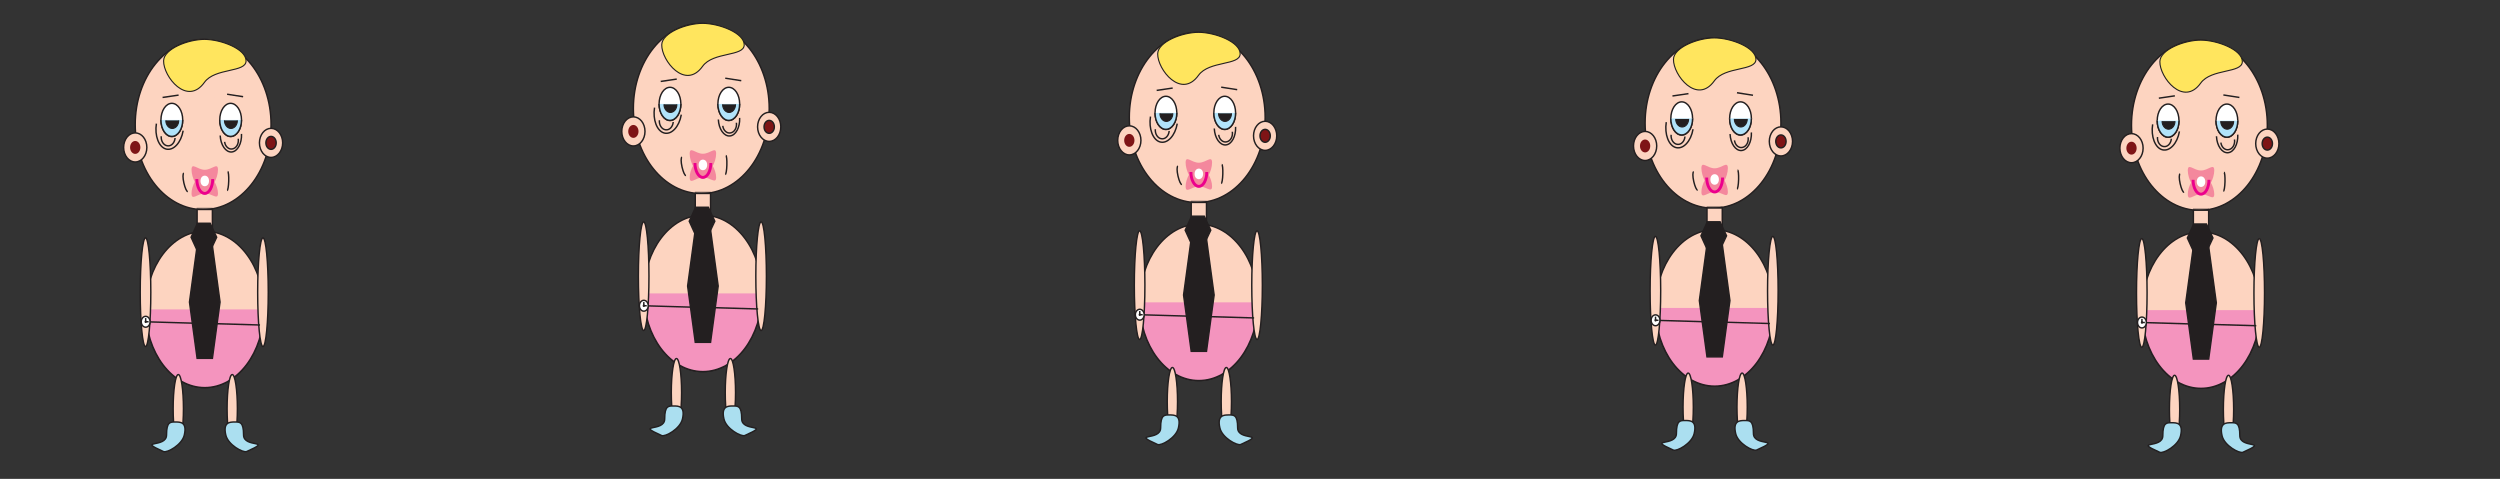 <?xml version="1.0" encoding="utf-8"?>
<!-- Generator: Adobe Illustrator 23.0.6, SVG Export Plug-In . SVG Version: 6.00 Build 0)  -->
<svg version="1.1" id="Layer_1" xmlns="http://www.w3.org/2000/svg" xmlns:xlink="http://www.w3.org/1999/xlink" x="0px" y="0px"
	 viewBox="0 0 1700.8 325.8" style="enable-background:new 0 0 1700.8 325.8;" xml:space="preserve">
<rect x="0" y="0" width="1700.8" height="325.8" fill="#333333" stroke="none"/>
<style type="text/css">
	.st0{fill:#FDD4C0;stroke:#231F20;stroke-miterlimit:10;}
	.st1{fill:#7E1416;}
	.st2{fill:#7E1416;stroke:#231F20;stroke-miterlimit:10;}
	.st3{fill:#FDD4C0;}
	.st4{fill:#FFE55E;stroke:#231F20;stroke-width:0.75;stroke-miterlimit:10;}
	.st5{fill:#FFFFFF;stroke:#231F20;stroke-miterlimit:10;}
	.st6{fill:#B1E3FA;stroke:#231F20;stroke-miterlimit:10;}
	.st7{fill:none;stroke:#231F20;stroke-miterlimit:10;}
	.st8{fill:#F4889D;}
	.st9{fill:#FFFFFF;}
	.st10{fill:none;stroke:#EC008C;stroke-width:2;stroke-miterlimit:10;}
	.st11{fill:#231F20;stroke:#231F20;stroke-width:0.75;stroke-miterlimit:10;}
	.st12{opacity:0.5;fill:#FDD4C0;stroke:#231F20;stroke-miterlimit:10;enable-background:new    ;}
	.st13{fill:#F494BE;stroke:#231F20;stroke-miterlimit:10;}
	.st14{fill:#231F20;stroke:#231F20;stroke-miterlimit:10;}
	.st15{fill:#ABDFF0;stroke:#231F20;stroke-miterlimit:10;}
</style>
<title>character-01-test</title>
<ellipse class="st0" cx="1496.3" cy="85.2" rx="46.2" ry="57.9"/>
<ellipse class="st0" cx="1450.1" cy="100.8" rx="7.9" ry="9.9"/>
<ellipse class="st1" cx="1450.1" cy="100.8" rx="3.5" ry="4.4"/>
<ellipse class="st0" cx="1542.5" cy="97.7" rx="7.9" ry="9.9"/>
<ellipse class="st2" cx="1542.5" cy="97.7" rx="3.5" ry="4.4"/>
<ellipse class="st3" cx="1513.1" cy="68.6" rx="9.3" ry="13.5"/>
<ellipse class="st3" cx="1475" cy="68.6" rx="9.3" ry="13.5"/>
<path class="st4" d="M1525.5,41.9c0,8.1-21.1,4.6-28.3,14.6c-11.8,16.5-28-3.9-27.8-14.6c0.1-8.1,16.6-14.6,27.8-14.6
	C1508.4,27.3,1525.5,33.8,1525.5,41.9z"/>
<ellipse class="st5" cx="1475" cy="82.1" rx="7.4" ry="11.3"/>
<ellipse class="st5" cx="1515" cy="82.1" rx="7.4" ry="11.3"/>
<path class="st6" d="M1482.4,82.1c0,6.2-3.3,11.2-7.4,11.2s-7.4-5-7.4-11.2"/>
<path class="st6" d="M1522.4,82.1c0,6.2-3.3,11.2-7.4,11.2s-7.4-5-7.4-11.2"/>
<path class="st7" d="M1482.7,89.4c-1.4,8.2-6.6,13.8-11.6,12.5s-7.9-9.1-6.6-17.3"/>
<path class="st7" d="M1522.4,91.6c0.3,6.5-2.7,12-6.7,12.3s-7.5-4.7-7.8-11.2"/>
<path class="st7" d="M1467.8,93.2c-0.3,3.2,1.6,6.2,4.2,6.5c2.6,0.4,4.9-2,5.2-5.2l0,0v-0.1"/>
<path class="st7" d="M1510.9,97c0.4,3.2,2.9,5.4,5.4,4.8c2.6-0.5,4.3-3.5,3.9-6.7v-0.2"/>
<path class="st7" d="M1483.2,118.3c-0.8,0.2-0.8,3.2,0,6.7c0.8,3.4,1.9,6,2.7,5.8"/>
<path class="st7" d="M1512.6,130.1c0.5,0,1-2.8,1.1-6.4s-0.2-6.5-0.7-6.5"/>
<path class="st8" d="M1506.4,116c0,5.4-4,14-9,14s-9-8.6-9-14s4,0,9,0S1506.4,110.6,1506.4,116z"/>
<path class="st8" d="M1506.4,132c0-5-4.1-13-9.1-12.9s-9,8-8.9,13.1c0.1,5.1,4,0,9-0.1S1506.4,137,1506.4,132z"/>
<ellipse class="st9" cx="1497.4" cy="123.6" rx="2.9" ry="3.6"/>
<path class="st10" d="M1502.8,122.3c0,5.4-2.4,9.8-5.4,9.8s-5.4-4.4-5.4-9.8"/>
<path class="st11" d="M1479.7,82.4c0,3.1-2,5.5-4.4,5.5s-4.4-2.5-4.4-5.5"/>
<path class="st11" d="M1519.6,82.4c0,3.1-2,5.5-4.4,5.5s-4.4-2.5-4.4-5.5"/>
<line class="st7" x1="1512.6" y1="64.6" x2="1523.5" y2="66.3"/>
<line class="st7" x1="1479.6" y1="65.2" x2="1468.7" y2="66.8"/>
<rect x="1492.2" y="143" class="st0" width="10.4" height="19.3"/>
<polygon class="st12" points="1491.9,142.3 1502.8,142.3 1502.8,142.3 "/>
<ellipse class="st0" cx="1497.4" cy="211" rx="40.2" ry="53.2"/>
<path class="st13" d="M1457.2,211c0,29.4,18,53.2,40.2,53.2s40.2-23.8,40.2-53.2"/>
<polygon class="st14" points="1492.2,244.3 1487,206 1492.2,167.7 1502.6,167.7 1507.8,206 1502.6,244.3 "/>
<polygon class="st14" points="1501.1,171.3 1492.4,171.3 1488.1,161.9 1492.4,152.4 1501.1,152.4 1505.5,161.9 "/>
<ellipse class="st0" cx="1457.1" cy="199.3" rx="3.6" ry="37"/>
<ellipse class="st0" cx="1537" cy="199.3" rx="3.6" ry="37"/>
<line class="st7" x1="1460.2" y1="219.5" x2="1491" y2="220.4"/>
<line class="st7" x1="1504.1" y1="220.7" x2="1535" y2="221.6"/>
<ellipse class="st5" cx="1457.2" cy="219.4" rx="3" ry="3.7"/>
<ellipse class="st14" cx="1457.2" cy="219.4" rx="0.3" ry="0.4"/>
<line class="st7" x1="1457.2" y1="216.9" x2="1457.2" y2="219.4"/>
<line class="st7" x1="1457.2" y1="219.4" x2="1459.2" y2="219.4"/>
<ellipse class="st0" cx="1479.4" cy="278.5" rx="3.5" ry="23.2"/>
<ellipse class="st0" cx="1516.1" cy="278.5" rx="3.5" ry="23.2"/>
<path class="st15" d="M1483.5,296.4c-1.5,6.8-11.8,12.4-14.2,11.3c-18.8-8.4,2.1-2.1,2.1-11.3s2.7-8.8,6-8.8
	S1485.5,287.5,1483.5,296.4z"/>
<path class="st15" d="M1511.7,296.4c1.5,6.8,11.8,12.3,14.2,11.3c18.8-8.4-2.1-2.1-2.1-11.3s-2.7-8.8-6-8.8
	S1509.7,287.6,1511.7,296.4z"/>
<ellipse class="st0" cx="1165.4" cy="83.7" rx="46.2" ry="57.9"/>
<ellipse class="st0" cx="1119.2" cy="99.3" rx="7.9" ry="9.9"/>
<ellipse class="st1" cx="1119.2" cy="99.3" rx="3.5" ry="4.4"/>
<ellipse class="st0" cx="1211.6" cy="96.2" rx="7.9" ry="9.9"/>
<ellipse class="st2" cx="1211.6" cy="96.2" rx="3.5" ry="4.4"/>
<ellipse class="st3" cx="1182.2" cy="67.1" rx="9.3" ry="13.5"/>
<ellipse class="st3" cx="1144.1" cy="67.1" rx="9.3" ry="13.5"/>
<path class="st4" d="M1194.6,40.4c0,8.1-21.1,4.6-28.3,14.6c-11.8,16.5-28-3.9-27.8-14.6c0.1-8.1,16.6-14.6,27.8-14.6
	C1177.5,25.8,1194.6,32.3,1194.6,40.4z"/>
<ellipse class="st5" cx="1144.1" cy="80.6" rx="7.4" ry="11.3"/>
<ellipse class="st5" cx="1184.1" cy="80.6" rx="7.4" ry="11.3"/>
<path class="st6" d="M1151.5,80.6c0,6.2-3.3,11.2-7.4,11.2s-7.4-5-7.4-11.2"/>
<path class="st6" d="M1191.5,80.6c0,6.2-3.3,11.2-7.4,11.2s-7.4-5-7.4-11.2"/>
<path class="st7" d="M1151.8,87.9c-1.4,8.2-6.6,13.8-11.6,12.5s-7.9-9.1-6.6-17.3"/>
<path class="st7" d="M1191.5,90.1c0.3,6.5-2.7,12-6.7,12.3s-7.5-4.7-7.8-11.2"/>
<path class="st7" d="M1136.9,91.7c-0.3,3.2,1.6,6.2,4.2,6.5c2.6,0.4,4.9-2,5.2-5.2l0,0v-0.1"/>
<path class="st7" d="M1180,95.5c0.4,3.2,2.9,5.4,5.4,4.8c2.6-0.5,4.3-3.5,3.9-6.7v-0.2"/>
<path class="st7" d="M1152.3,116.8c-0.8,0.2-0.8,3.2,0,6.7c0.8,3.4,1.9,6,2.7,5.8"/>
<path class="st7" d="M1181.7,128.6c0.5,0,1-2.8,1.1-6.4s-0.2-6.5-0.7-6.5"/>
<path class="st8" d="M1175.5,114.5c0,5.4-4,14-9,14s-9-8.6-9-14s4,0,9,0S1175.5,109.1,1175.5,114.5z"/>
<path class="st8" d="M1175.5,130.5c0-5-4.1-13-9.1-12.9s-9,8-8.9,13.1s4,0,9-0.1S1175.5,135.5,1175.5,130.5z"/>
<ellipse class="st9" cx="1166.5" cy="122.1" rx="2.9" ry="3.6"/>
<path class="st10" d="M1171.9,120.8c0,5.4-2.4,9.8-5.4,9.8s-5.4-4.4-5.4-9.8"/>
<path class="st11" d="M1148.8,80.9c0,3.1-2,5.5-4.4,5.5s-4.4-2.5-4.4-5.5"/>
<path class="st11" d="M1188.7,80.9c0,3.1-2,5.5-4.4,5.5s-4.4-2.5-4.4-5.5"/>
<line class="st7" x1="1181.7" y1="63.1" x2="1192.6" y2="64.8"/>
<line class="st7" x1="1148.7" y1="63.7" x2="1137.8" y2="65.3"/>
<rect x="1161.3" y="141.5" class="st0" width="10.4" height="19.3"/>
<polygon class="st12" points="1161,140.8 1171.9,140.8 1171.9,140.8 "/>
<ellipse class="st0" cx="1166.5" cy="209.5" rx="40.2" ry="53.2"/>
<path class="st13" d="M1126.3,209.5c0,29.4,18,53.2,40.2,53.2s40.2-23.8,40.2-53.2"/>
<polygon class="st14" points="1161.3,242.8 1156.1,204.5 1161.3,166.2 1171.7,166.2 1176.9,204.5 1171.7,242.8 "/>
<polygon class="st14" points="1170.2,169.8 1161.5,169.8 1157.2,160.4 1161.5,150.9 1170.2,150.9 1174.6,160.4 "/>
<ellipse class="st0" cx="1126.2" cy="197.8" rx="3.6" ry="37"/>
<ellipse class="st0" cx="1206.1" cy="197.8" rx="3.6" ry="37"/>
<line class="st7" x1="1129.3" y1="218" x2="1160.1" y2="218.9"/>
<line class="st7" x1="1173.2" y1="219.2" x2="1204.1" y2="220.1"/>
<ellipse class="st5" cx="1126.3" cy="217.9" rx="3" ry="3.7"/>
<ellipse class="st14" cx="1126.3" cy="217.9" rx="0.3" ry="0.4"/>
<line class="st7" x1="1126.3" y1="215.4" x2="1126.3" y2="217.9"/>
<line class="st7" x1="1126.3" y1="217.9" x2="1128.3" y2="217.9"/>
<ellipse class="st0" cx="1148.5" cy="277" rx="3.5" ry="23.2"/>
<ellipse class="st0" cx="1185.2" cy="277" rx="3.5" ry="23.2"/>
<path class="st15" d="M1152.6,294.9c-1.5,6.8-11.8,12.4-14.2,11.3c-18.8-8.4,2.1-2.1,2.1-11.3s2.7-8.8,6-8.8
	S1154.6,286,1152.6,294.9z"/>
<path class="st15" d="M1180.8,294.9c1.5,6.8,11.8,12.3,14.2,11.3c18.8-8.4-2.1-2.1-2.1-11.3s-2.7-8.8-6-8.8
	S1178.8,286.1,1180.8,294.9z"/>
<ellipse class="st0" cx="138.2" cy="84.7" rx="46.2" ry="57.9"/>
<ellipse class="st0" cx="92" cy="100.3" rx="7.9" ry="9.9"/>
<ellipse class="st1" cx="92" cy="100.3" rx="3.5" ry="4.4"/>
<ellipse class="st0" cx="184.4" cy="97.2" rx="7.9" ry="9.9"/>
<ellipse class="st2" cx="184.4" cy="97.2" rx="3.5" ry="4.4"/>
<ellipse class="st3" cx="155" cy="68.1" rx="9.3" ry="13.5"/>
<ellipse class="st3" cx="116.9" cy="68.1" rx="9.3" ry="13.5"/>
<path class="st4" d="M167.4,41.4c0,8.1-21.1,4.6-28.3,14.6c-11.8,16.5-28-3.9-27.8-14.6c0.1-8.1,16.6-14.6,27.8-14.6
	C150.3,26.8,167.4,33.3,167.4,41.4z"/>
<ellipse class="st5" cx="116.9" cy="81.6" rx="7.4" ry="11.3"/>
<ellipse class="st5" cx="156.9" cy="81.6" rx="7.4" ry="11.3"/>
<path class="st6" d="M124.3,81.6c0,6.2-3.3,11.2-7.4,11.2s-7.4-5-7.4-11.2"/>
<path class="st6" d="M164.3,81.6c0,6.2-3.3,11.2-7.4,11.2s-7.4-5-7.4-11.2"/>
<path class="st7" d="M124.6,88.9c-1.4,8.2-6.6,13.8-11.6,12.5s-7.9-9.1-6.6-17.3"/>
<path class="st7" d="M164.3,91.1c0.3,6.5-2.7,12-6.7,12.3s-7.5-4.7-7.8-11.2"/>
<path class="st7" d="M109.7,92.7c-0.3,3.2,1.6,6.2,4.2,6.5c2.6,0.4,4.9-2,5.2-5.2l0,0v-0.1"/>
<path class="st7" d="M152.8,96.5c0.4,3.2,2.9,5.4,5.4,4.8c2.6-0.5,4.3-3.5,3.9-6.7v-0.2"/>
<path class="st7" d="M125.1,117.8c-0.8,0.2-0.8,3.2,0,6.7c0.8,3.4,1.9,6,2.7,5.8"/>
<path class="st7" d="M154.5,129.6c0.5,0,1-2.8,1.1-6.4s-0.2-6.5-0.7-6.5"/>
<path class="st8" d="M148.3,115.5c0,5.4-4,14-9,14s-9-8.6-9-14s4,0,9,0S148.3,110.1,148.3,115.5z"/>
<path class="st8" d="M148.3,131.5c0-5-4.1-13-9.1-12.9s-9,8-8.9,13.1c0.1,5.1,4,0,9-0.1S148.3,136.5,148.3,131.5z"/>
<ellipse class="st9" cx="139.3" cy="123.1" rx="2.9" ry="3.6"/>
<path class="st10" d="M144.7,121.8c0,5.4-2.4,9.8-5.4,9.8s-5.4-4.4-5.4-9.8"/>
<path class="st11" d="M121.6,81.9c0,3.1-2,5.5-4.4,5.5s-4.4-2.5-4.4-5.5"/>
<path class="st11" d="M161.5,81.9c0,3.1-2,5.5-4.4,5.5s-4.4-2.5-4.4-5.5"/>
<line class="st7" x1="154.5" y1="64.1" x2="165.4" y2="65.8"/>
<line class="st7" x1="121.5" y1="64.7" x2="110.6" y2="66.3"/>
<rect x="134.1" y="142.5" class="st0" width="10.4" height="19.3"/>
<polygon class="st12" points="133.8,141.8 144.7,141.8 144.7,141.8 "/>
<ellipse class="st0" cx="139.3" cy="210.5" rx="40.2" ry="53.2"/>
<path class="st13" d="M99.1,210.5c0,29.4,18,53.2,40.2,53.2s40.2-23.8,40.2-53.2"/>
<polygon class="st14" points="134.1,243.8 128.9,205.5 134.1,167.2 144.5,167.2 149.7,205.5 144.5,243.8 "/>
<polygon class="st14" points="143,170.8 134.3,170.8 130,161.4 134.3,151.9 143,151.9 147.4,161.4 "/>
<ellipse class="st0" cx="99" cy="198.8" rx="3.6" ry="37"/>
<ellipse class="st0" cx="178.9" cy="198.8" rx="3.6" ry="37"/>
<line class="st7" x1="102.1" y1="219" x2="132.9" y2="219.9"/>
<line class="st7" x1="146" y1="220.2" x2="176.9" y2="221.1"/>
<ellipse class="st5" cx="99.1" cy="218.9" rx="3" ry="3.7"/>
<ellipse class="st14" cx="99.1" cy="218.9" rx="0.3" ry="0.4"/>
<line class="st7" x1="99.1" y1="216.4" x2="99.1" y2="218.9"/>
<line class="st7" x1="99.1" y1="218.9" x2="101.1" y2="218.9"/>
<ellipse class="st0" cx="121.3" cy="278" rx="3.5" ry="23.2"/>
<ellipse class="st0" cx="158" cy="278" rx="3.5" ry="23.2"/>
<path class="st15" d="M125.4,295.9c-1.5,6.8-11.8,12.4-14.2,11.3c-18.8-8.4,2.1-2.1,2.1-11.3s2.7-8.8,6-8.8S127.4,287,125.4,295.9z"
	/>
<path class="st15" d="M153.6,295.9c1.5,6.8,11.8,12.3,14.2,11.3c18.8-8.4-2.1-2.1-2.1-11.3s-2.7-8.8-6-8.8S151.6,287.1,153.6,295.9z
	"/>
<ellipse class="st0" cx="477.1" cy="73.8" rx="46.2" ry="57.9"/>
<ellipse class="st0" cx="430.9" cy="89.4" rx="7.9" ry="9.9"/>
<ellipse class="st1" cx="430.9" cy="89.4" rx="3.5" ry="4.4"/>
<ellipse class="st0" cx="523.3" cy="86.3" rx="7.9" ry="9.9"/>
<ellipse class="st2" cx="523.3" cy="86.3" rx="3.5" ry="4.4"/>
<ellipse class="st3" cx="493.9" cy="57.2" rx="9.3" ry="13.5"/>
<ellipse class="st3" cx="455.8" cy="57.2" rx="9.3" ry="13.5"/>
<path class="st4" d="M506.3,30.5c0,8.1-21.1,4.6-28.3,14.6c-11.8,16.5-28-3.9-27.8-14.6c0.1-8.1,16.6-14.6,27.8-14.6
	C489.2,15.9,506.3,22.4,506.3,30.5z"/>
<ellipse class="st5" cx="455.8" cy="70.7" rx="7.4" ry="11.3"/>
<ellipse class="st5" cx="495.8" cy="70.7" rx="7.4" ry="11.3"/>
<path class="st6" d="M463.2,70.7c0,6.2-3.3,11.2-7.4,11.2s-7.4-5-7.4-11.2"/>
<path class="st6" d="M503.2,70.7c0,6.2-3.3,11.2-7.4,11.2s-7.4-5-7.4-11.2"/>
<path class="st7" d="M463.5,78c-1.4,8.2-6.6,13.8-11.6,12.5s-7.9-9.1-6.6-17.3"/>
<path class="st7" d="M503.2,80.2c0.3,6.5-2.7,12-6.7,12.3s-7.5-4.7-7.8-11.2"/>
<path class="st7" d="M448.6,81.8c-0.3,3.2,1.6,6.2,4.2,6.5c2.6,0.4,4.9-2,5.2-5.2l0,0V83"/>
<path class="st7" d="M491.7,85.6c0.4,3.2,2.9,5.4,5.4,4.8c2.6-0.5,4.3-3.5,3.9-6.7v-0.2"/>
<path class="st7" d="M464,106.9c-0.8,0.2-0.8,3.2,0,6.7c0.8,3.4,1.9,6,2.7,5.8"/>
<path class="st7" d="M493.4,118.7c0.5,0,1-2.8,1.1-6.4s-0.2-6.5-0.7-6.5"/>
<path class="st8" d="M487.2,104.6c0,5.4-4,14-9,14s-9-8.6-9-14s4,0,9,0S487.2,99.2,487.2,104.6z"/>
<path class="st8" d="M487.2,120.6c0-5-4.1-13-9.1-12.9s-9,8-8.9,13.1s4,0,9-0.1S487.2,125.6,487.2,120.6z"/>
<ellipse class="st9" cx="478.2" cy="112.2" rx="2.9" ry="3.6"/>
<path class="st10" d="M483.6,110.9c0,5.4-2.4,9.8-5.4,9.8s-5.4-4.4-5.4-9.8"/>
<path class="st11" d="M460.5,71c0,3.1-2,5.5-4.4,5.5s-4.4-2.5-4.4-5.5"/>
<path class="st11" d="M500.4,71c0,3.1-2,5.5-4.4,5.5s-4.4-2.5-4.4-5.5"/>
<line class="st7" x1="493.4" y1="53.2" x2="504.3" y2="54.9"/>
<line class="st7" x1="460.4" y1="53.8" x2="449.5" y2="55.4"/>
<rect x="473" y="131.6" class="st0" width="10.4" height="19.3"/>
<polygon class="st12" points="472.7,130.9 483.6,130.9 483.6,130.9 "/>
<ellipse class="st0" cx="478.2" cy="199.6" rx="40.2" ry="53.2"/>
<path class="st13" d="M438,199.6c0,29.4,18,53.2,40.2,53.2s40.2-23.8,40.2-53.2"/>
<polygon class="st14" points="473,232.9 467.8,194.6 473,156.3 483.4,156.3 488.6,194.6 483.4,232.9 "/>
<polygon class="st14" points="481.9,159.9 473.2,159.9 468.9,150.5 473.2,141 481.9,141 486.3,150.5 "/>
<ellipse class="st0" cx="437.9" cy="187.9" rx="3.6" ry="37"/>
<ellipse class="st0" cx="517.8" cy="187.9" rx="3.6" ry="37"/>
<line class="st7" x1="441" y1="208.1" x2="471.8" y2="209"/>
<line class="st7" x1="484.9" y1="209.3" x2="515.8" y2="210.2"/>
<ellipse class="st5" cx="438" cy="208" rx="3" ry="3.7"/>
<ellipse class="st14" cx="438" cy="208" rx="0.3" ry="0.4"/>
<line class="st7" x1="438" y1="205.5" x2="438" y2="208"/>
<line class="st7" x1="438" y1="208" x2="440" y2="208"/>
<ellipse class="st0" cx="460.2" cy="267.1" rx="3.5" ry="23.2"/>
<ellipse class="st0" cx="496.9" cy="267.1" rx="3.5" ry="23.2"/>
<path class="st15" d="M464.3,285c-1.5,6.8-11.8,12.4-14.2,11.3c-18.8-8.4,2.1-2.1,2.1-11.3s2.7-8.8,6-8.8S466.3,276.1,464.3,285z"/>
<path class="st15" d="M492.5,285c1.5,6.8,11.8,12.3,14.2,11.3c18.8-8.4-2.1-2.1-2.1-11.3s-2.7-8.8-6-8.8S490.5,276.2,492.5,285z"/>
<ellipse class="st0" cx="814.5" cy="79.9" rx="46.2" ry="57.9"/>
<ellipse class="st0" cx="768.3" cy="95.5" rx="7.9" ry="9.9"/>
<ellipse class="st1" cx="768.3" cy="95.5" rx="3.5" ry="4.4"/>
<ellipse class="st0" cx="860.7" cy="92.4" rx="7.9" ry="9.9"/>
<ellipse class="st2" cx="860.7" cy="92.4" rx="3.5" ry="4.4"/>
<ellipse class="st3" cx="831.3" cy="63.3" rx="9.3" ry="13.5"/>
<ellipse class="st3" cx="793.2" cy="63.3" rx="9.3" ry="13.5"/>
<path class="st4" d="M843.7,36.6c0,8.1-21.1,4.6-28.3,14.6c-11.8,16.5-28-3.9-27.8-14.6c0.1-8.1,16.6-14.6,27.8-14.6
	C826.6,22,843.7,28.5,843.7,36.6z"/>
<ellipse class="st5" cx="793.2" cy="76.8" rx="7.4" ry="11.3"/>
<ellipse class="st5" cx="833.2" cy="76.8" rx="7.4" ry="11.3"/>
<path class="st6" d="M800.6,76.8c0,6.2-3.3,11.2-7.4,11.2s-7.4-5-7.4-11.2"/>
<path class="st6" d="M840.6,76.8c0,6.2-3.3,11.2-7.4,11.2s-7.4-5-7.4-11.2"/>
<path class="st7" d="M800.9,84.1c-1.4,8.2-6.6,13.8-11.6,12.5s-7.9-9.1-6.6-17.3"/>
<path class="st7" d="M840.6,86.3c0.3,6.5-2.7,12-6.7,12.3s-7.5-4.7-7.8-11.2"/>
<path class="st7" d="M786,87.9c-0.3,3.2,1.6,6.2,4.2,6.5c2.6,0.4,4.9-2,5.2-5.2l0,0v-0.1"/>
<path class="st7" d="M829.1,91.7c0.4,3.2,2.9,5.4,5.4,4.8c2.6-0.5,4.3-3.5,3.9-6.7v-0.2"/>
<path class="st7" d="M801.4,113c-0.8,0.2-0.8,3.2,0,6.7c0.8,3.4,1.9,6,2.7,5.8"/>
<path class="st7" d="M830.8,124.8c0.5,0,1-2.8,1.1-6.4s-0.2-6.5-0.7-6.5"/>
<path class="st8" d="M824.6,110.7c0,5.4-4,14-9,14s-9-8.6-9-14s4,0,9,0S824.6,105.3,824.6,110.7z"/>
<path class="st8" d="M824.6,126.7c0-5-4.1-13-9.1-12.9s-9,8-8.9,13.1c0.1,5.1,4,0,9-0.1S824.6,131.7,824.6,126.7z"/>
<ellipse class="st9" cx="815.6" cy="118.3" rx="2.9" ry="3.6"/>
<path class="st10" d="M821,117c0,5.4-2.4,9.8-5.4,9.8s-5.4-4.4-5.4-9.8"/>
<path class="st11" d="M797.9,77.1c0,3.1-2,5.5-4.4,5.5s-4.4-2.5-4.4-5.5"/>
<path class="st11" d="M837.8,77.1c0,3.1-2,5.5-4.4,5.5s-4.4-2.5-4.4-5.5"/>
<line class="st7" x1="830.8" y1="59.3" x2="841.7" y2="61"/>
<line class="st7" x1="797.8" y1="59.9" x2="786.9" y2="61.5"/>
<rect x="810.4" y="137.7" class="st0" width="10.4" height="19.3"/>
<polygon class="st12" points="810.1,137 821,137 821,137 "/>
<ellipse class="st0" cx="815.6" cy="205.7" rx="40.2" ry="53.2"/>
<path class="st13" d="M775.4,205.7c0,29.4,18,53.2,40.2,53.2s40.2-23.8,40.2-53.2"/>
<polygon class="st14" points="810.4,239 805.2,200.7 810.4,162.4 820.8,162.4 826,200.7 820.8,239 "/>
<polygon class="st14" points="819.3,166 810.6,166 806.3,156.6 810.6,147.1 819.3,147.1 823.7,156.6 "/>
<ellipse class="st0" cx="775.3" cy="194" rx="3.6" ry="37"/>
<ellipse class="st0" cx="855.2" cy="194" rx="3.6" ry="37"/>
<line class="st7" x1="778.4" y1="214.2" x2="809.2" y2="215.1"/>
<line class="st7" x1="822.3" y1="215.4" x2="853.2" y2="216.3"/>
<ellipse class="st5" cx="775.4" cy="214.1" rx="3" ry="3.7"/>
<ellipse class="st14" cx="775.4" cy="214.1" rx="0.3" ry="0.4"/>
<line class="st7" x1="775.4" y1="211.6" x2="775.4" y2="214.1"/>
<line class="st7" x1="775.4" y1="214.1" x2="777.4" y2="214.1"/>
<ellipse class="st0" cx="797.6" cy="273.2" rx="3.5" ry="23.2"/>
<ellipse class="st0" cx="834.3" cy="273.2" rx="3.5" ry="23.2"/>
<path class="st15" d="M801.7,291.1c-1.5,6.8-11.8,12.4-14.2,11.3c-18.8-8.4,2.1-2.1,2.1-11.3s2.7-8.8,6-8.8S803.7,282.2,801.7,291.1
	z"/>
<path class="st15" d="M829.9,291.1c1.5,6.8,11.8,12.3,14.2,11.3c18.8-8.4-2.1-2.1-2.1-11.3s-2.7-8.8-6-8.8S827.9,282.3,829.9,291.1z
	"/>
</svg>

